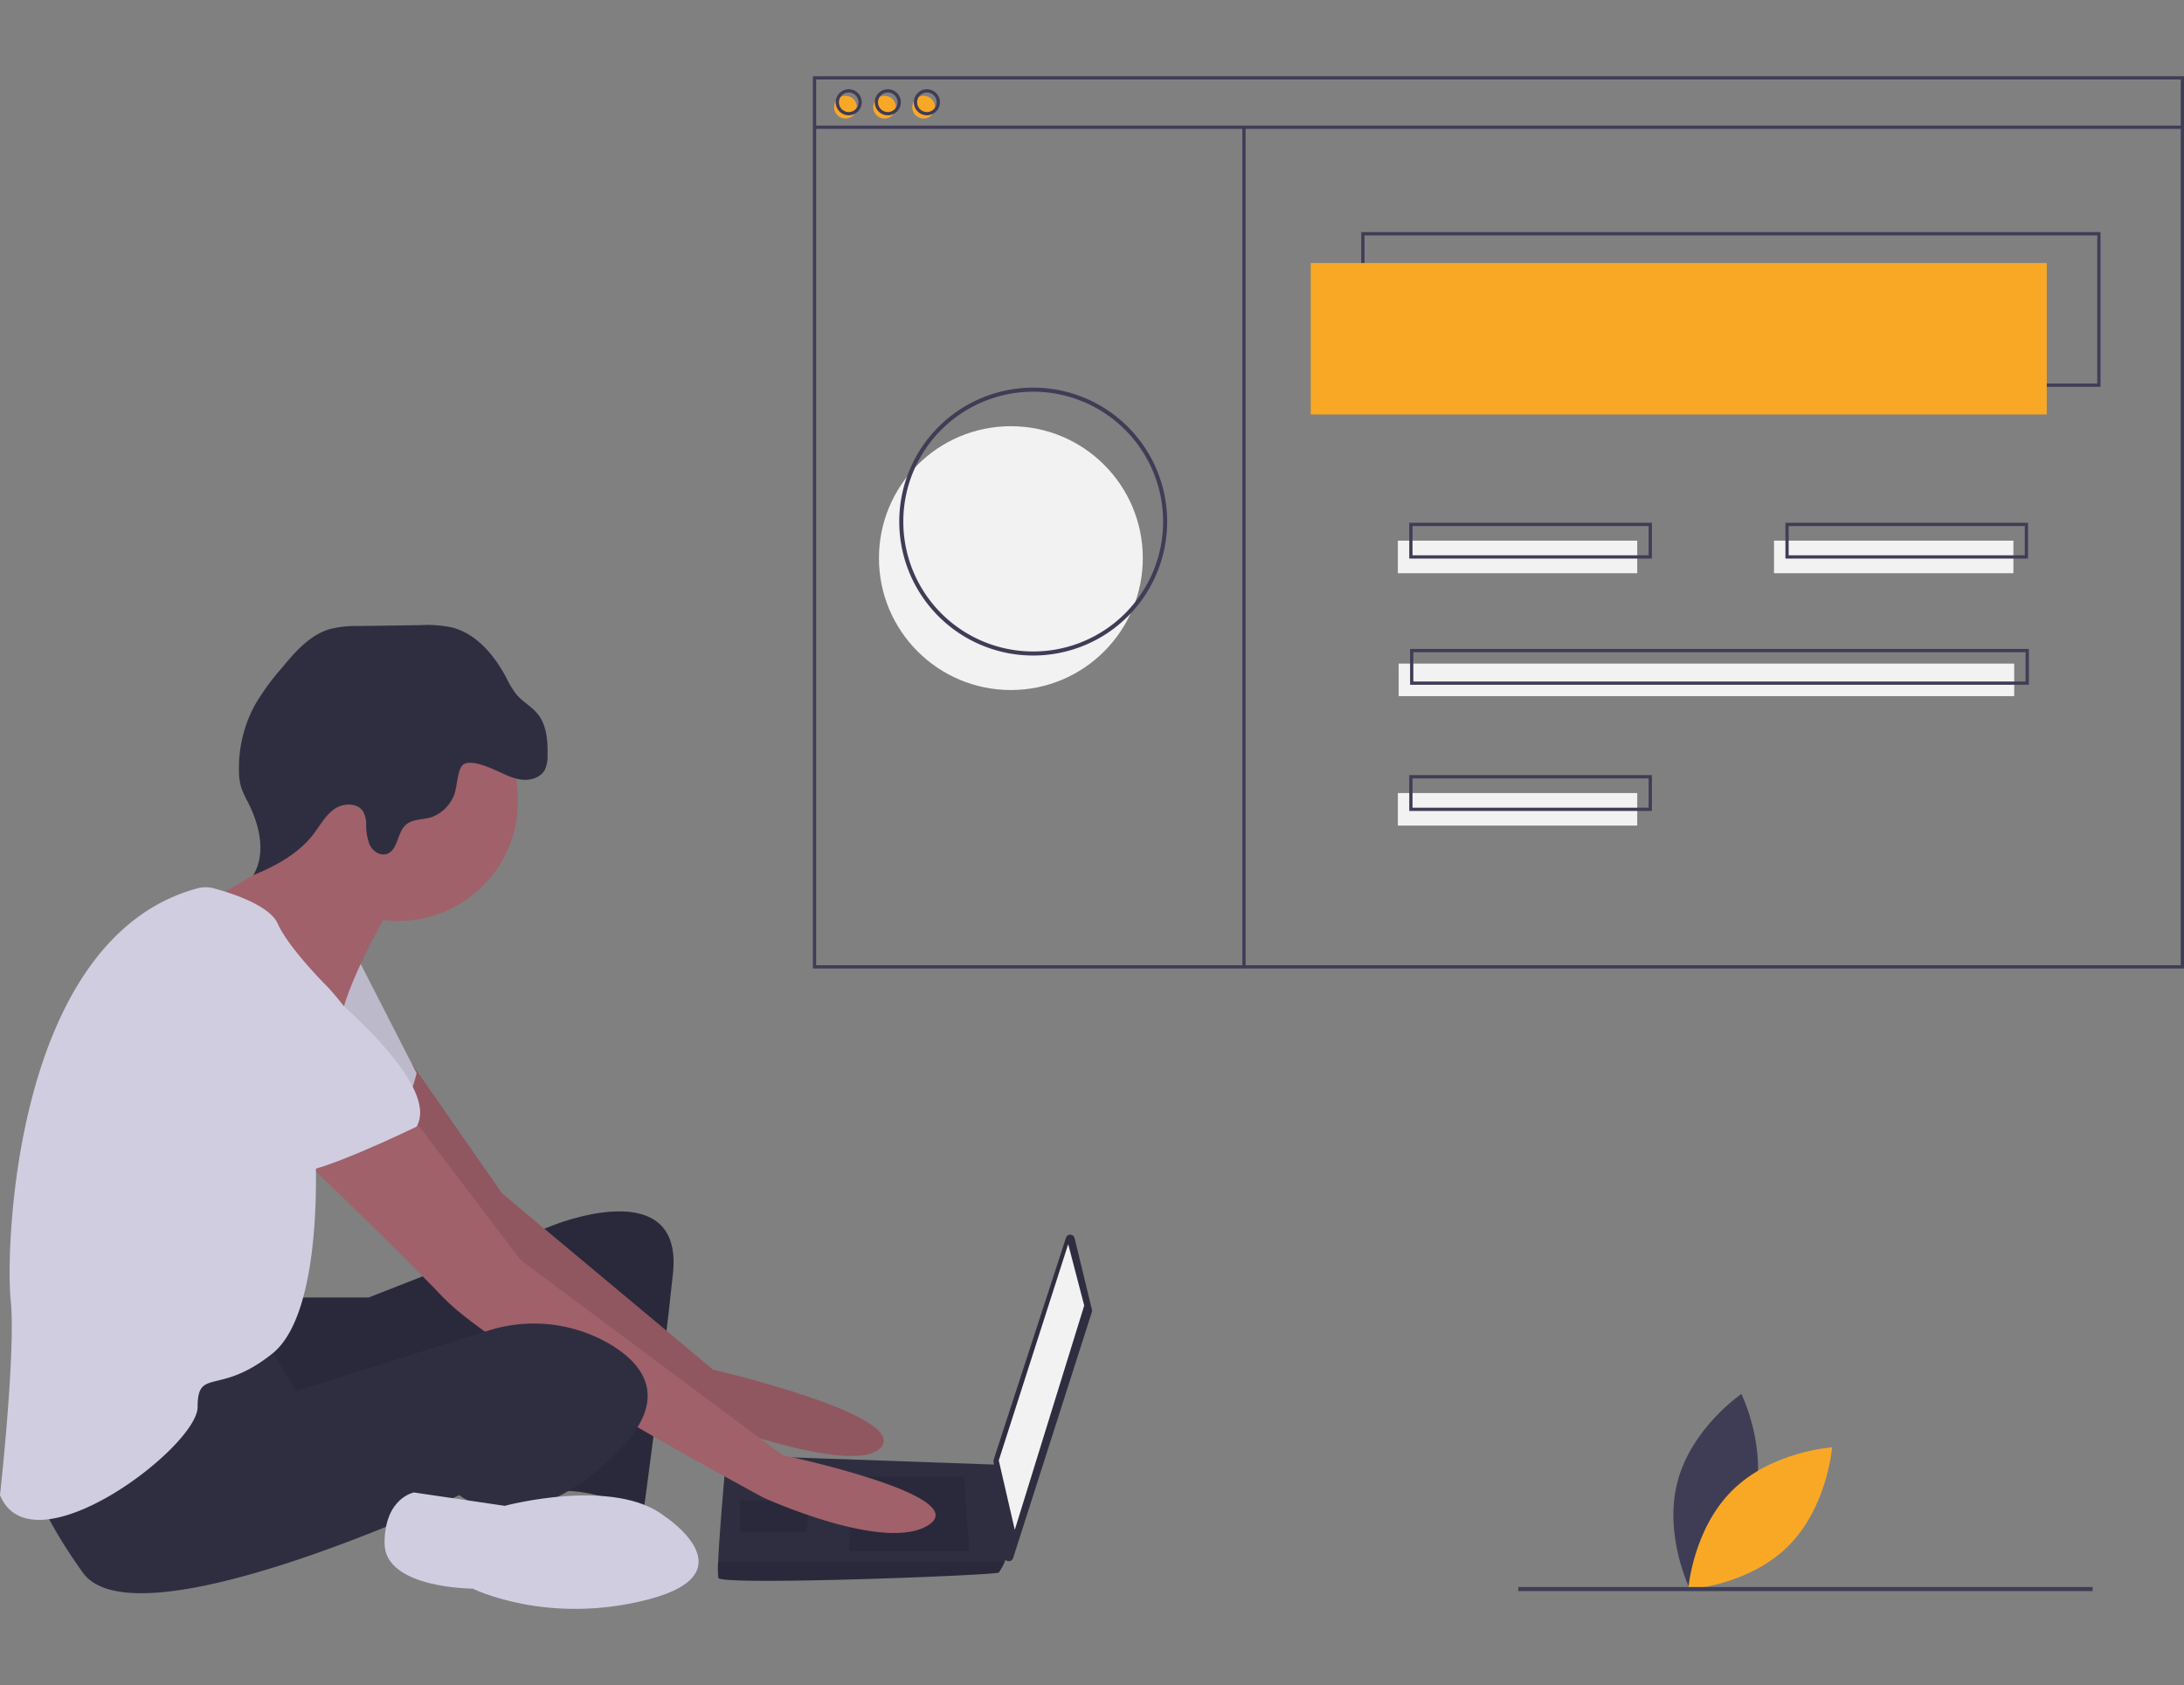 <svg xmlns="http://www.w3.org/2000/svg" xmlns:xlink="http://www.w3.org/1999/xlink" width="600" height="463" viewBox="0 0 600 463">
  <rect x="0" y="0" width="600" height="463" fill="#808080" stroke="none"/>
  <defs>
    <clipPath id="clip-path">
      <rect id="Rectangle_9" data-name="Rectangle 9" width="600" height="463" transform="translate(615 80)" fill="#fff" stroke="#707070" stroke-width="1"/>
    </clipPath>
  </defs>
  <g id="Mask_Group_1" data-name="Mask Group 1" transform="translate(-615 -80)" clip-path="url(#clip-path)">
    <g id="undraw_web_developer_p3e5" transform="translate(615 100.94)">
      <path id="Path_1" data-name="Path 1" d="M574.055,478.973c-3.894,14.831-17.541,24.1-17.541,24.1s-7.332-14.777-3.438-29.608,17.541-24.1,17.541-24.1S577.949,464.142,574.055,478.973Z" transform="translate(-92.218 -87.31)" fill="#3f3d56"/>
      <path id="Path_2" data-name="Path 2" d="M568.624,477.547c-10.908,10.777-12.128,27.228-12.128,27.228s16.465-1.021,27.373-11.8S596,465.75,596,465.75,579.532,466.77,568.624,477.547Z" transform="translate(-92.694 -89.022)" fill="#f9a826"/>
      <path id="Path_3" data-name="Path 3" d="M126.561,417.019H147.1l50.622-19.809s35.949-14.673,33.014,13.206-8.07,65.3-8.07,65.3-16.14-7.337-24.944-5.136-2.935-44.753-2.935-44.753-71.9,34.482-78.5,30.08-8.07-35.215-8.07-35.215Z" transform="translate(-45.859 -81.458)" fill="#2f2e41"/>
      <path id="Path_4" data-name="Path 4" d="M126.561,417.019H147.1l50.622-19.809s35.949-14.673,33.014,13.206-8.07,65.3-8.07,65.3-16.14-7.337-24.944-5.136-2.935-44.753-2.935-44.753-71.9,34.482-78.5,30.08-8.07-35.215-8.07-35.215Z" transform="translate(-45.859 -81.458)" opacity="0.1"/>
      <path id="Path_5" data-name="Path 5" d="M162.692,347.944l24.86,35.719,57.959,48.421s53.557,12.472,46.22,21.276-52.089-8.8-52.089-8.8-66.763-48.421-68.964-52.089-26.411-38.15-26.411-38.15Z" transform="translate(-49.625 -76.714)" fill="#a0616a"/>
      <path id="Path_6" data-name="Path 6" d="M162.692,347.944l24.86,35.719,57.959,48.421s53.557,12.472,46.22,21.276-52.089-8.8-52.089-8.8-66.763-48.421-68.964-52.089-26.411-38.15-26.411-38.15Z" transform="translate(-49.625 -76.714)" opacity="0.1"/>
      <path id="Path_7" data-name="Path 7" d="M145.539,315.736l16.14,31.547s-3.668,15.407-9.537,16.874-30.813-19.075-30.813-19.075Z" transform="translate(-47.229 -73.349)" fill="#d0cde1"/>
      <path id="Path_8" data-name="Path 8" d="M145.539,315.736l16.14,31.547s-3.668,15.407-9.537,16.874-30.813-19.075-30.813-19.075Z" transform="translate(-47.229 -73.349)" opacity="0.1"/>
      <path id="Path_9" data-name="Path 9" d="M365.642,401.431,370.41,421.1a1.228,1.228,0,0,1-.024.664l-21.627,67.586a1.228,1.228,0,0,1-2.391-.236l-2.992-26.329a1.228,1.228,0,0,1,.053-.519l19.852-60.924a1.228,1.228,0,0,1,2.361.091Z" transform="translate(-70.427 -82.204)" fill="#2f2e41"/>
      <path id="Path_10" data-name="Path 10" d="M325.474,358.325l4.4,16.874L310.8,436.826l-4.4-19.075Z" transform="translate(-32.012 -37.437)" fill="#f2f2f2"/>
      <path id="Path_11" data-name="Path 11" d="M258.948,501.864c.734,2.2,76.3-.734,77.034-1.467a15.927,15.927,0,0,0,1.614-2.935c.69-1.467,1.321-2.935,1.321-2.935l-2.935-23.756-74.833-2.656s-1.871,20.131-2.252,29.346A22.031,22.031,0,0,0,258.948,501.864Z" transform="translate(-61.595 -89.269)" fill="#2f2e41"/>
      <path id="Path_12" data-name="Path 12" d="M292.068,429.6l1.467,20.542H260.521V429.6Z" transform="translate(-27.219 -44.884)" opacity="0.1"/>
      <path id="Path_13" data-name="Path 13" d="M246.007,436.968l.2-.039-.931,8.843H226.932v-8.8Z" transform="translate(-23.709 -45.649)" opacity="0.1"/>
      <path id="Path_14" data-name="Path 14" d="M258.948,505.288c.734,2.2,76.3-.734,77.034-1.467a15.927,15.927,0,0,0,1.614-2.935H258.9A22.02,22.02,0,0,0,258.948,505.288Z" transform="translate(-61.595 -92.693)" opacity="0.1"/>
      <circle id="Ellipse_1" data-name="Ellipse 1" cx="33.014" cy="33.014" r="33.014" transform="translate(76.3 166.087)" fill="#a0616a"/>
      <path id="Path_15" data-name="Path 15" d="M152.331,296.853s-11,19.075-13.206,29.346-33.014-20.542-33.014-20.542l-4.035-10.638s28.979-13.573,26.778-24.577S152.331,296.853,152.331,296.853Z" transform="translate(-45.217 -68.405)" fill="#a0616a"/>
      <path id="Path_16" data-name="Path 16" d="M160.64,364.071l30.08,39.617,71.9,53.557s52.089,11,40.351,19.075-45.487-7.336-45.487-7.336S184.85,430.1,169.443,413.96s-44.019-43.286-44.019-43.286Z" transform="translate(-47.657 -78.399)" fill="#a0616a"/>
      <path id="Path_17" data-name="Path 17" d="M112.072,432.355l8.8,13.939,52.542-16.53a41.311,41.311,0,0,1,34.4,4.15c9.171,5.777,15.04,14.948,1.834,28.521-26.412,27.145-44.019,12.472-44.019,12.472S76.856,516.725,62.183,496.183s-15.407-30.813-15.407-30.813S103.268,430.154,112.072,432.355Z" transform="translate(-39.44 -85.055)" fill="#2f2e41"/>
      <path id="Path_18" data-name="Path 18" d="M233.589,486.188s23.477,15.407-4.4,22.743S180.766,506,180.766,506s-24.211,0-24.211-12.472,8.07-13.939,8.07-13.939l24.944,3.668S219.65,475.184,233.589,486.188Z" transform="translate(-50.909 -90.467)" fill="#d0cde1"/>
      <path id="Path_19" data-name="Path 19" d="M182.639,253.46c2.247,1,4.475,2.187,6.918,2.478s5.225-.562,6.381-2.734a8.582,8.582,0,0,0,.725-3.881c.088-4.029-.2-8.384-2.756-11.5-1.625-1.984-4-3.235-5.678-5.171a24.436,24.436,0,0,1-2.87-4.69c-3.271-6.143-8.114-12.047-14.844-13.818a32.19,32.19,0,0,0-8.665-.662l-16.949.239a29.509,29.509,0,0,0-8.154.878c-5.455,1.649-9.428,6.237-13.065,10.624a66.444,66.444,0,0,0-7.493,10.342,36.287,36.287,0,0,0-4.3,17.78,16.635,16.635,0,0,0,.609,4.7,26.108,26.108,0,0,0,1.849,4.062c3.179,6.243,5.066,14.041,1.486,20.063,6.218-2.54,12.371-5.87,16.472-11.19,1.835-2.379,3.274-5.165,5.72-6.911s6.43-1.9,8,.665a7.169,7.169,0,0,1,.809,3.358,15.39,15.39,0,0,0,.927,5.667c.816,1.746,2.758,3.155,4.613,2.632,3.194-.9,2.888-5.8,5.349-8.029,1.868-1.691,4.751-1.368,7.151-2.136a10.613,10.613,0,0,0,6.091-6c.909-2.039.9-7.373,2.616-8.477C175.736,250.368,180.64,252.568,182.639,253.46Z" transform="translate(-46.242 -62.664)" fill="#2f2e41"/>
      <path id="Path_20" data-name="Path 20" d="M92.821,294.2a8.707,8.707,0,0,1,4.532.012c4.709,1.264,15.267,4.611,17.531,9.7,2.935,6.6,13.206,16.874,13.206,16.874s13.939,13.939,11,23.477-13.939,20.542-13.939,20.542,2.935,45.487-11.738,57.225S92.874,425.7,92.874,436.709,47.388,482.2,38.584,460.92c0,0,4.4-39.617,2.935-53.557C40.072,393.624,42.189,307.909,92.821,294.2Z" transform="translate(-38.584 -71.068)" fill="#d0cde1"/>
      <path id="Path_21" data-name="Path 21" d="M121.428,314.692s44.753,33.014,36.683,46.954c0,0-27.145,13.206-33.014,12.472s-28.613-26.412-34.482-28.613S81.811,303.687,121.428,314.692Z" transform="translate(-43.661 -73.038)" fill="#d0cde1"/>
      <circle id="Ellipse_2" data-name="Ellipse 2" cx="36.243" cy="36.243" r="36.243" transform="translate(241.471 96.16)" fill="#f2f2f2"/>
      <path id="Path_22" data-name="Path 22" d="M659.278,135.4h-203.1V92.9h203.1Zm-202.207-.895H658.382V93.8H457.071Z" transform="translate(-82.213 -50.068)" fill="#3f3d56"/>
      <rect id="Rectangle_10" data-name="Rectangle 10" width="202.206" height="41.604" transform="translate(360.095 51.334)" fill="#f9a826"/>
      <circle id="Ellipse_3" data-name="Ellipse 3" cx="3.132" cy="3.132" r="3.132" transform="translate(229.14 5.368)" fill="#f9a826"/>
      <circle id="Ellipse_4" data-name="Ellipse 4" cx="3.132" cy="3.132" r="3.132" transform="translate(239.876 5.368)" fill="#f9a826"/>
      <circle id="Ellipse_5" data-name="Ellipse 5" cx="3.132" cy="3.132" r="3.132" transform="translate(250.613 5.368)" fill="#f9a826"/>
      <path id="Path_23" data-name="Path 23" d="M664.637,290.223H287.963V45.07H664.638Zm-375.781-.895H663.743V45.965H288.858Z" transform="translate(-64.638 -45.07)" fill="#3f3d56"/>
      <rect id="Rectangle_11" data-name="Rectangle 11" width="375.781" height="0.895" transform="translate(223.772 13.571)" fill="#3f3d56"/>
      <path id="Path_24" data-name="Path 24" d="M298.535,56.225a3.579,3.579,0,1,1,3.579-3.579,3.579,3.579,0,0,1-3.579,3.579Zm0-6.263a2.684,2.684,0,1,0,2.684,2.684,2.684,2.684,0,0,0-2.684-2.684Z" transform="translate(-65.369 -45.488)" fill="#3f3d56"/>
      <path id="Path_25" data-name="Path 25" d="M310.524,56.225a3.579,3.579,0,1,1,3.579-3.579,3.579,3.579,0,0,1-3.579,3.579Zm0-6.263a2.684,2.684,0,1,0,2.684,2.684,2.684,2.684,0,0,0-2.684-2.684Z" transform="translate(-66.622 -45.488)" fill="#3f3d56"/>
      <path id="Path_26" data-name="Path 26" d="M322.514,56.225a3.579,3.579,0,1,1,3.579-3.579,3.579,3.579,0,0,1-3.579,3.579Zm0-6.263a2.684,2.684,0,1,0,2.684,2.684,2.684,2.684,0,0,0-2.684-2.684Z" transform="translate(-67.874 -45.488)" fill="#3f3d56"/>
      <rect id="Rectangle_12" data-name="Rectangle 12" width="0.895" height="231.034" transform="translate(341.305 14.018)" fill="#3f3d56"/>
      <rect id="Rectangle_13" data-name="Rectangle 13" width="65.762" height="8.947" transform="translate(384.029 127.609)" fill="#f2f2f2"/>
      <rect id="Rectangle_14" data-name="Rectangle 14" width="65.762" height="8.947" transform="translate(487.369 127.609)" fill="#f2f2f2"/>
      <path id="Path_27" data-name="Path 27" d="M537.569,191.914H470.913v-9.841h66.656Zm-65.762-.895h64.868v-8.052H471.808Z" transform="translate(-83.753 -59.384)" fill="#3f3d56"/>
      <rect id="Rectangle_15" data-name="Rectangle 15" width="65.762" height="8.947" transform="translate(384.029 196.949)" fill="#f2f2f2"/>
      <path id="Path_28" data-name="Path 28" d="M537.569,269.344H470.913V259.5h66.656Zm-65.762-.895h64.868V260.4H471.808Z" transform="translate(-83.753 -67.474)" fill="#3f3d56"/>
      <rect id="Rectangle_16" data-name="Rectangle 16" width="169.101" height="8.947" transform="translate(384.253 161.384)" fill="#f2f2f2"/>
      <path id="Path_29" data-name="Path 29" d="M641.161,230.629h-170v-9.841h170Zm-169.1-.894H640.265v-8.053H472.058Z" transform="translate(-83.779 -63.429)" fill="#3f3d56"/>
      <path id="Path_30" data-name="Path 30" d="M652.963,191.914H586.309v-9.841h66.653Zm-65.762-.895h64.867v-8.052H587.2Z" transform="translate(-95.809 -59.384)" fill="#3f3d56"/>
      <path id="Path_31" data-name="Path 31" d="M351.254,214.221a36.8,36.8,0,1,1,36.8-36.8,36.8,36.8,0,0,1-36.8,36.8Zm0-72.486a35.686,35.686,0,1,0,35.686,35.686,35.686,35.686,0,0,0-35.686-35.686Z" transform="translate(-67.406 -55.053)" fill="#3f3d56"/>
      <rect id="Rectangle_17" data-name="Rectangle 17" width="157.797" height="1.115" transform="translate(417.111 415.101)" fill="#3f3d56"/>
    </g>
  </g>
</svg>
